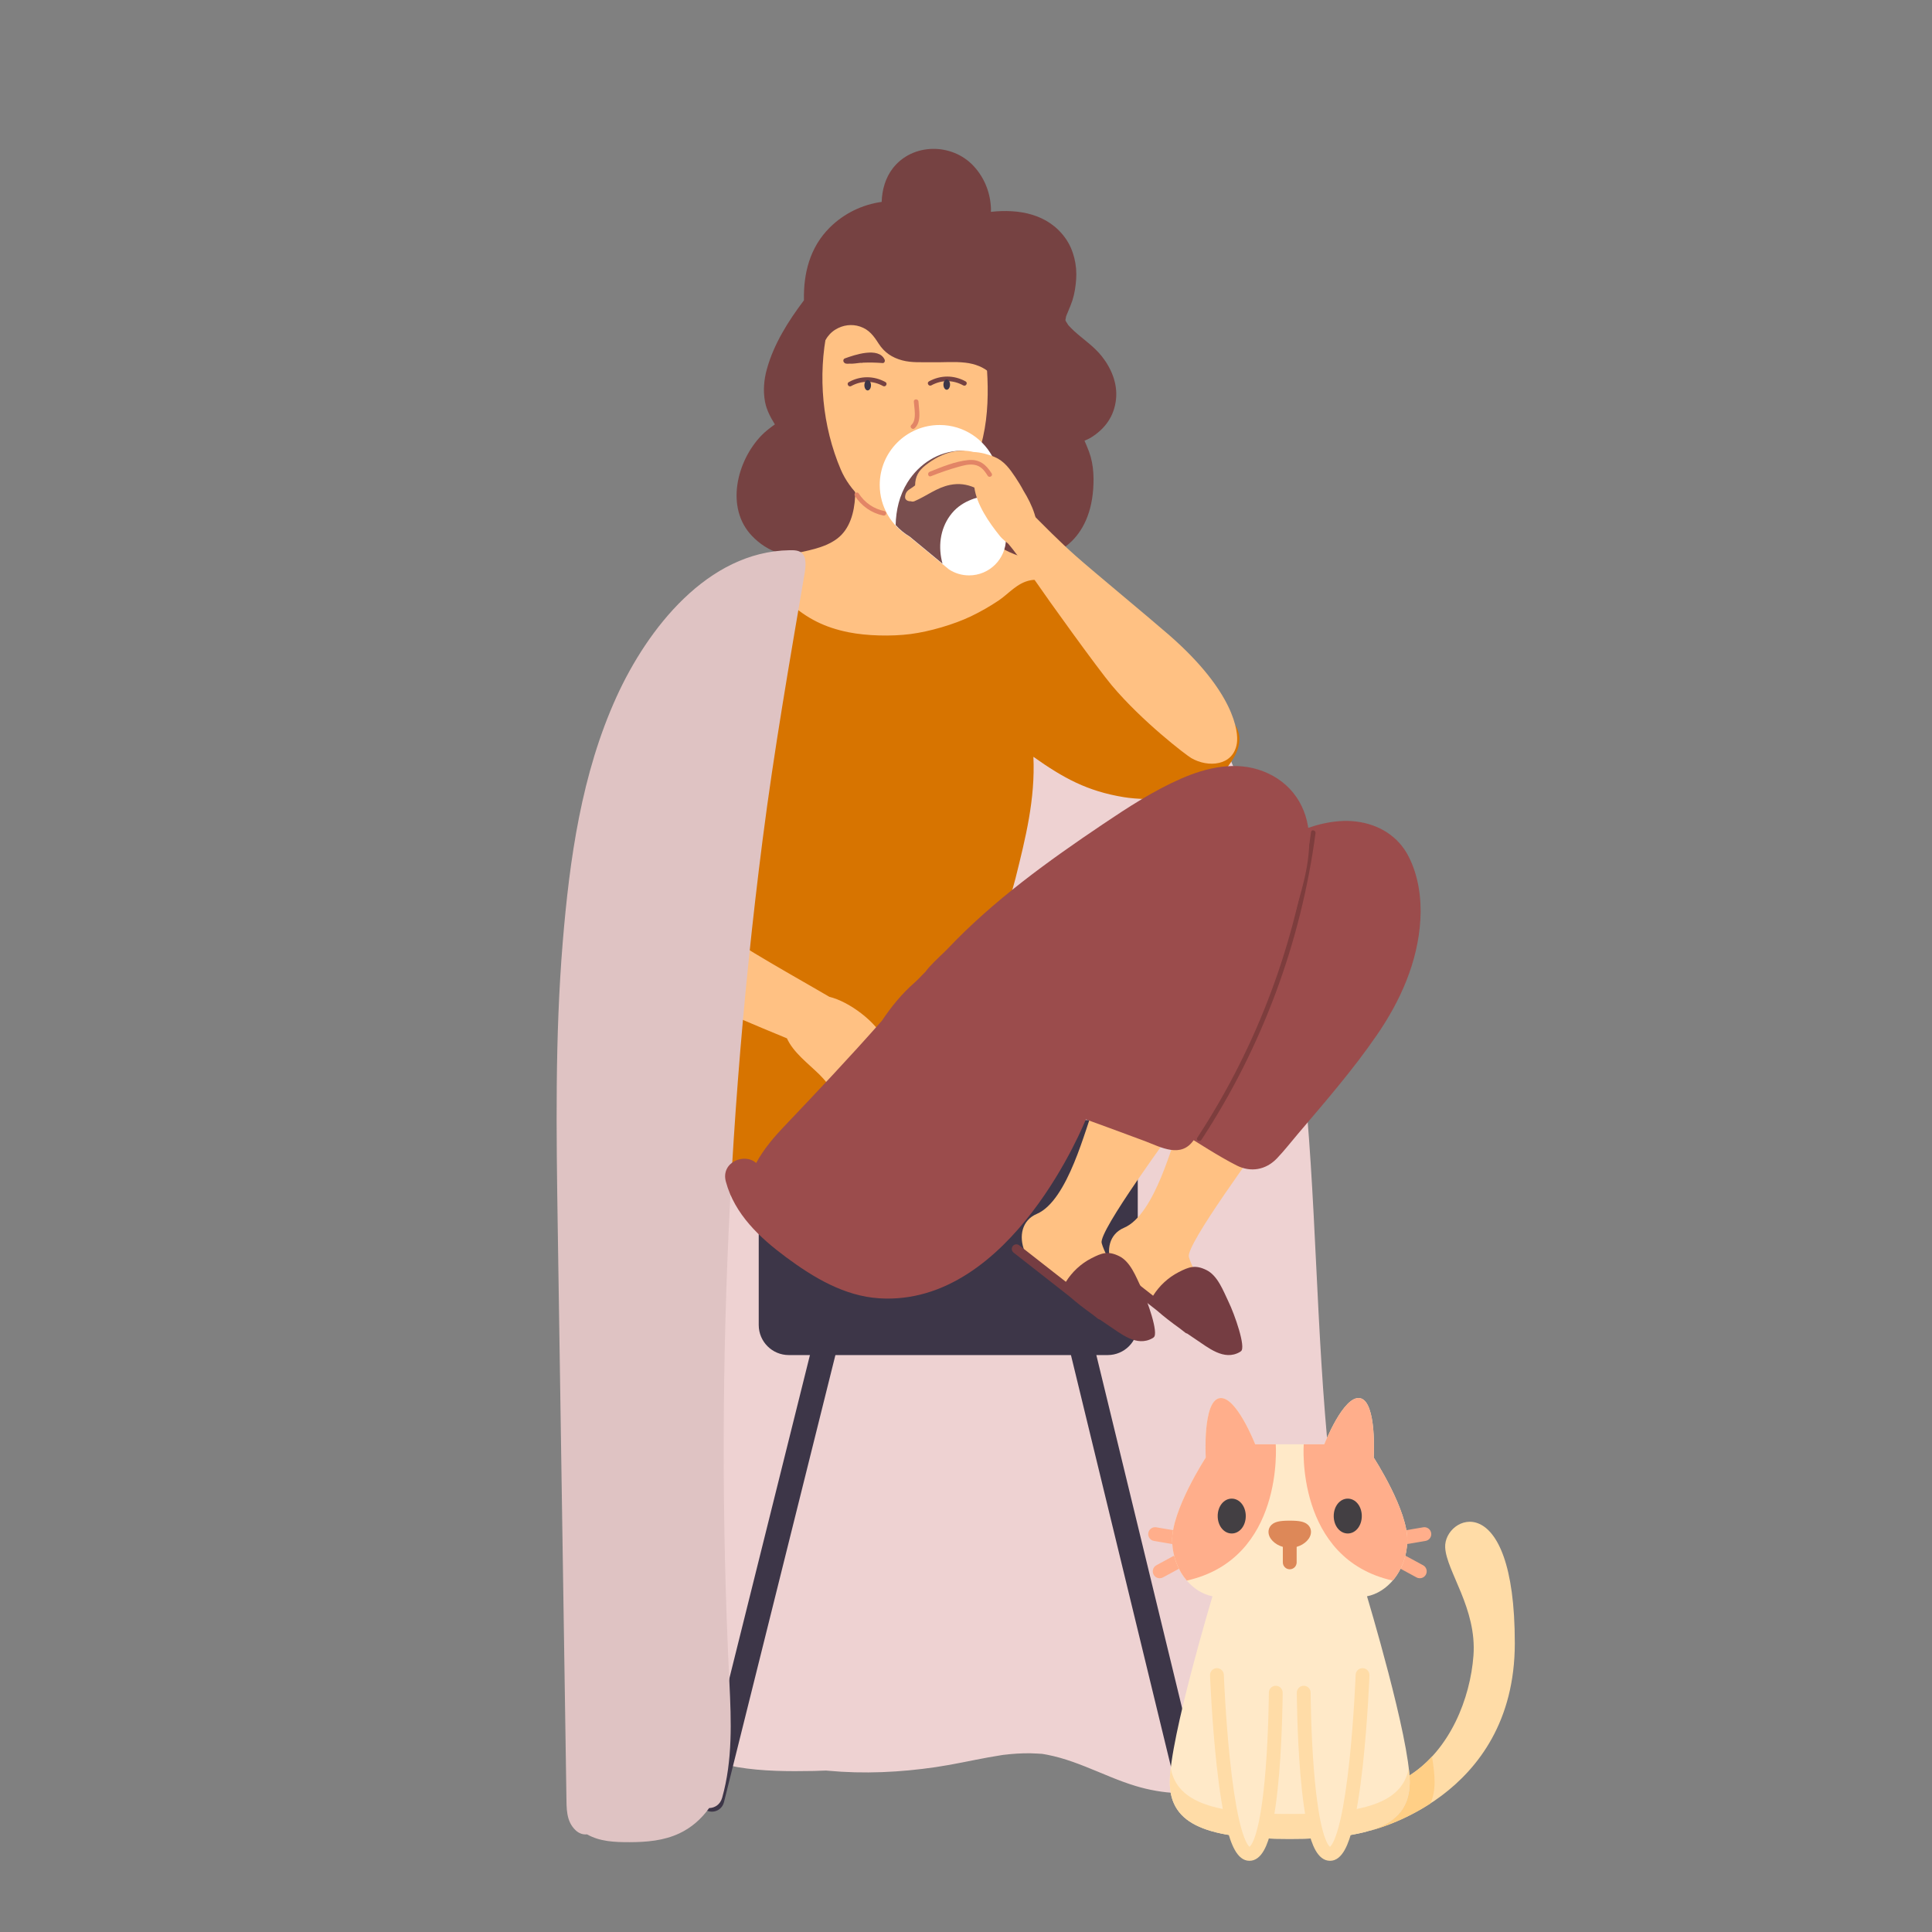 <svg width="597" height="597" viewBox="0 0 597 597" fill="none" xmlns="http://www.w3.org/2000/svg">
<rect x="0" y="0" width="597" height="597" fill="#808080" stroke="none"/>
<path d="M425.545 529.794C425.297 524.001 423.485 518.556 421.921 513.029C420.536 508.104 419.274 503.141 418.155 498.149C415.81 487.887 414.016 477.512 412.577 467.086C412.328 465.368 412.453 466.189 412.506 466.571C412.417 465.968 412.346 465.373 412.257 464.776C412.115 463.581 411.955 462.383 411.813 461.188C411.493 458.498 411.191 455.8 410.907 453.101C410.338 447.699 409.859 442.282 409.432 436.865C408.597 426.457 407.993 416.034 407.443 405.611C406.377 385.2 405.595 364.763 403.907 344.386C400.656 304.789 394.207 264.991 377.526 228.626C375.536 224.312 373.404 220.072 371.148 215.9C369.123 212.198 363.704 210.709 360.133 213.015C356.367 215.445 355.106 220.052 357.238 224.024C357.362 224.243 357.469 224.461 357.593 224.682C357.238 224.674 356.9 224.687 356.563 224.728C354.484 223.646 351.979 223.468 349.652 224.447C349.528 224.506 349.386 224.575 349.261 224.641C346.898 221.544 343.132 220.098 339.366 221.69C337.518 222.465 335.955 224.001 335.067 225.838C333.823 225.255 332.455 224.985 331.069 225.065C330.448 223.88 329.506 222.896 328.405 222.18C328.405 220.887 328.422 219.595 328.422 218.304C328.458 214.097 324.71 210.07 320.393 210.263C315.987 210.459 312.398 213.795 312.345 218.304C312.167 233.673 312.043 249.04 311.901 264.408C310.16 265.885 309.147 268.121 308.881 270.649C306.287 296.519 303.569 322.378 301.099 348.259C300.016 359.581 299.039 370.92 298.31 382.278C294.757 390.439 291.382 398.67 288.149 406.966C288.149 405.392 288.113 403.824 288.042 402.255C289.339 391.056 290.618 379.851 291.915 368.645C292.394 364.63 288.45 361.112 284.844 360.627C281.042 360.117 276.725 362.487 275.873 366.476C275.091 370.123 274.309 373.766 273.528 377.408C270.809 375.703 267.15 375.593 264.432 377.357C264.556 371.997 264.538 366.628 264.29 361.269C264.13 357.801 261.874 354.212 258.303 353.397C255.602 352.784 251.96 353.47 250.024 355.681C248.798 353.352 245.956 352.375 243.522 353.025C243.327 348.19 241.834 343.789 236.784 341.897C234.923 341.203 232.777 342.066 231.409 343.318C226.369 347.929 224.934 354.63 223.9 361.089C222.641 368.956 221.553 376.847 220.601 384.756C218.707 400.514 217.416 416.345 216.538 432.193C214.916 461.449 214.678 490.753 214.573 520.043C210.136 530.412 215.828 544.006 227.901 546.056C235.581 547.358 243.717 547.387 251.481 547.239C252.742 547.216 254.003 547.168 255.265 547.11C255.442 547.124 255.602 547.14 255.762 547.158C266.972 548.202 278.164 547.668 289.285 546.028C294.722 545.228 300.069 544.006 305.487 543.024C306.838 542.782 308.188 542.548 309.538 542.343C309.822 542.304 309.947 542.281 310 542.27C310.142 542.253 310.32 542.233 310.533 542.214C311.137 542.148 311.723 542.08 312.327 542.024C315.027 541.78 317.746 541.69 320.446 541.857C322.329 541.97 321.814 541.89 323.537 542.214C324.887 542.477 326.237 542.805 327.588 543.182C330.252 543.935 332.882 544.894 335.458 545.919C340.592 547.945 345.637 550.292 350.931 551.883C359.032 554.324 368.537 555.149 376.691 552.265C381.345 552.823 386.284 552.484 390.885 552.589C395.966 552.708 401.225 553.237 406.288 552.665C412.612 551.951 417.764 549.49 421.566 544.269C424.515 540.226 425.759 534.738 425.545 529.794" fill="#EED2D2"/>
<path d="M342.282 418.724H243.737C238.61 418.724 234.453 414.567 234.453 409.441V355.387C234.453 350.258 238.61 346.101 243.737 346.101H342.282C347.416 346.101 351.573 350.258 351.573 355.387V409.441C351.573 414.567 347.416 418.724 342.282 418.724" fill="#3D3648"/>
<path d="M220.001 559.818C219.695 559.818 219.386 559.781 219.077 559.704C217.031 559.193 215.787 557.125 216.297 555.078L256.919 392.071C257.434 390.026 259.495 388.78 261.538 389.292C263.599 389.802 264.842 391.872 264.327 393.916L223.701 556.924C223.268 558.66 221.714 559.818 220.001 559.818" fill="#3D3648"/>
<path d="M368.504 561.114C366.799 561.114 365.236 559.942 364.809 558.197L325.654 396.996C325.157 394.95 326.418 392.885 328.461 392.39C330.504 391.894 332.565 393.148 333.063 395.193L372.217 556.399C372.715 558.444 371.453 560.503 369.41 561.004C369.108 561.077 368.806 561.114 368.504 561.114" fill="#3D3648"/>
<path d="M392.93 348.451C394.919 345.562 391.277 342.146 388.506 343.239C384.331 341.372 380.068 339.707 375.733 338.266C374.027 336.662 371.469 336.454 369.426 337.874C366.957 339.575 366.175 343.333 365.127 345.951C362.427 352.601 357.026 375.273 347.308 379.402C342.76 381.333 341.712 386.282 343.56 390.884C345.549 395.847 350.328 398.976 354.468 402.04C359.353 405.668 364.398 409.059 369.586 412.245C370.705 412.927 371.771 412.463 372.357 411.633C373.956 411.93 375.644 409.603 374.294 407.867C373.885 407.347 373.477 406.823 373.068 406.304C373.939 405.849 374.596 404.787 374.4 403.728C374.01 401.598 372.89 399.866 371.86 397.997C370.723 395.924 367.952 390.679 367.365 388.386C366.406 384.648 388.577 354.729 392.93 348.451" fill="#FFC183"/>
<path d="M379.589 402.19C378.008 398.903 376.284 394.168 372.802 392.458C369.338 390.745 367.402 391.461 364.168 393.126C360.971 394.769 358.217 397.34 356.316 400.386L341.908 389.1C341.287 388.61 340.381 388.718 339.901 389.343C339.421 389.963 339.528 390.864 340.15 391.351L357.471 404.929C359.745 406.919 362.143 408.759 364.595 410.509L366.247 411.801C366.425 411.944 366.62 412.03 366.833 412.072C367.668 412.639 368.503 413.208 369.338 413.765C373.3 416.373 378.185 420.607 383.088 417.798C383.231 417.722 383.355 417.631 383.479 417.523C385.06 416.325 381.543 406.199 379.589 402.19" fill="#753D42"/>
<path d="M365.98 344.159C367.97 341.27 364.328 337.856 361.557 338.947C357.382 337.08 353.118 335.417 348.784 333.976C347.078 332.372 344.52 332.164 342.477 333.583C340.008 335.283 339.226 339.043 338.178 341.659C335.477 348.309 330.077 370.981 320.359 375.112C315.811 377.043 314.745 381.99 316.593 386.593C318.6 391.555 323.379 394.684 327.501 397.75C332.404 401.378 337.449 404.767 342.637 407.953C343.756 408.635 344.822 408.171 345.408 407.343C347.007 407.638 348.695 405.311 347.345 403.575C346.936 403.056 346.527 402.531 346.119 402.012C346.989 401.559 347.629 400.496 347.451 399.438C347.06 397.306 345.941 395.575 344.911 393.707C343.774 391.632 341.002 386.387 340.416 384.094C339.457 380.356 361.628 350.437 365.98 344.159" fill="#FFC183"/>
<path d="M352.64 397.897C351.058 394.613 349.335 389.878 345.853 388.166C342.371 386.455 340.452 387.169 337.219 388.834C334.004 390.479 331.268 393.049 329.367 396.094L314.959 384.81C314.337 384.318 313.431 384.428 312.952 385.051C312.472 385.673 312.579 386.574 313.2 387.059L330.522 400.639C332.796 402.627 335.176 404.467 337.646 406.217L339.28 407.508C339.475 407.652 339.671 407.738 339.884 407.782C340.719 408.349 341.554 408.916 342.389 409.473C346.333 412.081 351.236 416.317 356.139 413.508C356.281 413.431 356.406 413.341 356.512 413.231C358.111 412.035 354.576 401.907 352.64 397.897" fill="#753D42"/>
<path d="M340.433 110.053C337.981 106.987 334.765 104.889 331.887 102.272C331.266 101.694 330.662 101.089 330.093 100.446C329.862 100.085 329.649 99.717 329.418 99.358C329.4 99.319 329.365 99.275 329.329 99.229C329.312 99.191 329.294 99.142 329.276 99.085C329.276 99.005 329.24 98.918 329.223 98.84C329.311 98.461 329.418 97.845 329.436 97.758C329.454 97.749 329.507 97.587 329.56 97.417C329.738 97.035 330.36 95.48 330.218 95.827C330.626 94.842 331.053 93.864 331.372 92.846C332.065 90.723 332.385 88.443 332.545 86.23C332.847 81.982 331.781 77.278 329.329 73.764C323.964 66.091 314.904 64.51 306.199 65.46C306.217 65.149 306.216 64.838 306.216 64.52C306.057 59.614 304.227 54.954 300.887 51.342C294.189 44.092 281.967 44.124 275.856 52.035C273.671 54.863 272.551 58.583 272.445 62.385C266.476 63.215 260.826 65.926 256.438 70.273C250.22 76.434 248.248 84.524 248.426 92.792C243.54 99.284 239.152 106.221 236.974 114.033C236.059 117.333 235.763 120.776 236.397 124.152C236.884 126.747 238.099 128.943 239.437 131.14C239.383 131.18 239.33 131.217 239.277 131.256C237.866 132.269 236.454 133.356 235.244 134.612C227.696 142.453 224.054 156.865 232.339 165.573C242.368 176.115 258.339 172.422 263.242 161.986C266.138 155.838 266.031 142.811 266.174 136.038C266.191 135.561 266.191 135.076 266.209 134.589C268.696 136.26 272.143 135.79 274.594 134.193C274.559 135.004 274.559 135.815 274.594 136.623C274.754 139.824 276.46 142.592 279.462 143.859C281.132 144.562 283.317 144.697 285.218 144.106C285.218 144.107 285.218 144.109 285.218 144.109C284.827 148.016 288.522 151.405 292.075 151.885C293.212 152.036 292.768 159.855 293.799 159.549C293.959 159.92 294.154 160.285 294.403 160.634C299.537 167.97 307.549 172.614 316.609 172.793C326.824 172.994 338.016 166.17 337.91 147.92C337.892 145.644 337.626 143.251 337.004 141.066C336.684 139.966 336.275 138.906 335.831 137.85C335.6 137.294 335.369 136.74 335.121 136.186C335.849 135.843 336.595 135.539 336.951 135.312C341.445 132.567 344.288 128.668 344.856 123.381C345.371 118.495 343.417 113.81 340.433 110.053" fill="#764242"/>
<path d="M324.623 178.545C323.078 173.815 319.205 173.194 314.994 171.811C310.766 170.418 306.805 168.057 303.642 164.894C297.016 158.252 294.227 149.023 295.541 139.792C296.234 134.942 288.666 134.457 287.956 139.272C287.92 139.611 287.884 139.954 287.831 140.297C287.423 140.378 287.014 140.517 286.641 140.714C285.469 139.929 283.923 139.781 282.715 140.348C281.382 139.158 279.322 138.984 277.883 139.961C277.812 139.947 277.723 139.934 277.652 139.925L277.225 136.744C276.746 133.272 272.447 133.006 270.563 135.175C269.853 134.528 268.947 134.258 267.97 134.136C266.637 133.967 265.323 134.74 264.559 135.784C262.871 138.133 263.724 141.569 263.919 144.273C264.15 147.307 264.381 150.348 264.239 153.393C263.99 158.213 262.693 163.466 258.625 166.493C254.646 169.467 249.049 170.226 244.306 171.295C239.812 172.312 232.647 172.441 230.105 177.014C228.675 179.585 229.962 182.635 233.009 182.992C236.767 183.434 239.438 190.892 242.743 191.901C248.445 193.637 272.429 199.194 274.578 198.492C276.835 197.76 299.468 192.488 307.249 189.619C310.393 188.462 316.682 183.672 321.621 183.07C323.522 182.839 325.227 180.407 324.623 178.545" fill="#FFC183"/>
<path d="M381.685 224.037C381.241 222.868 370.511 218.761 369.605 217.807C365.803 213.774 361.113 210.427 356.814 206.936C347.984 199.747 339.155 192.559 330.308 185.369C329.473 184.63 328.585 183.929 327.661 183.261C327.092 182.854 326.506 182.573 325.92 182.401C324.41 179.834 321.354 178.736 318.352 179.327C314.284 180.129 311.725 183.44 308.616 185.538C305.863 187.386 302.985 189.031 300 190.459C294.795 192.95 287.262 195.165 281.347 195.926C275.36 196.693 267.845 196.492 262.249 195.38C254.93 193.93 249.334 191.132 244.022 186.322C241.375 183.92 237.276 183.707 234.659 186.322C232.542 188.441 232.304 191.388 233.471 193.863C231.268 196.185 230.438 199.606 230.115 202.964C229.289 211.472 228.521 219.985 227.768 228.498C225.055 259.165 222.906 289.95 223.291 320.752C222.9 320.736 222.501 320.755 222.099 320.816C218.71 321.326 216.473 323.989 216.283 327.403C216.269 327.675 216.269 327.947 216.26 328.219C215.715 328.508 215.221 328.863 214.799 329.284C212.97 331.113 212.554 333.477 213.165 335.671C211.721 337.931 211.191 340.78 210.918 343.626C210.166 351.441 211.191 360.29 217.656 365.615C224.574 371.307 234.334 370.315 241.321 365.238C247.841 360.493 252.745 353.603 258.003 347.567C268.769 335.232 279.943 323.285 290.833 311.08C301.244 299.437 309.931 286.861 313.768 271.522C316.948 258.786 319.915 246.932 319.329 233.856C328.602 240.437 336.011 244.496 347.292 246.331C355.055 247.594 370.919 247.306 376.48 240.548C380.584 235.569 385.345 230.033 381.685 224.037" fill="#D77400"/>
<path d="M304.993 114.307C304.513 107.082 303.003 98.436 297.851 93.046C293.161 88.12 285.38 86.188 278.878 87.114C271.629 88.146 267.312 92.586 264.736 98.35C264.239 98.016 263.688 97.755 263.066 97.581C260.064 96.732 256.333 98.622 255.641 101.907C252.656 116.185 254.113 131.719 259.815 145.118C262.569 151.54 268.663 157.5 275.431 159.366C282.715 161.373 288.755 157.671 294.138 152.771C304.477 143.331 305.863 127.683 304.993 114.307" fill="#FFC183"/>
<path d="M309.328 110.52C311.46 109.733 312.544 106.662 309.968 105.475C309.133 105.113 308.316 104.713 307.516 104.294C309.133 103.617 310.217 102.05 309.648 99.813C308.707 96.12 304.159 93.791 301.139 92.066C297.461 89.978 293.588 88.266 289.698 86.645C285.825 85.034 281.792 83.62 277.564 83.505C275.912 83.458 273.975 83.528 272.767 84.849C272.554 85.066 272.394 85.302 272.27 85.551C271.737 85.462 271.204 85.377 270.671 85.302C268.966 85.066 267.384 86.381 267.029 87.823C264.755 87.967 262.765 89.228 263.334 92.073C263.529 93.059 264.062 93.97 264.773 94.809C264.204 94.734 263.636 94.69 263.067 94.683C259.728 94.638 256.423 95.864 253.794 97.907C250.614 100.396 249.086 103.846 247.807 107.591C246.617 111.089 252.124 112.558 253.332 109.111C254.345 106.23 255.446 103.489 258.164 101.831C260.456 100.424 263.21 100.044 265.768 100.907C268.575 101.845 269.996 103.817 271.506 106.177C273.3 108.946 275.645 110.481 278.701 111.327C281.757 112.171 284.954 111.869 288.134 111.933C291.527 112 294.938 111.68 298.314 112.071C304.283 112.759 309.133 116.294 308.671 122.75C308.405 126.457 314.107 126.395 314.427 122.75C314.853 117.841 312.793 113.489 309.328 110.52" fill="#764242"/>
<path d="M361.363 196.32C355.003 190.773 337.717 176.485 332.583 171.94C327.36 167.32 322.492 162.338 317.571 157.389C315.67 155.458 313.272 156.552 312.295 158.441C309.132 156.268 305.206 161.214 308.209 164.271C312.721 168.871 316.31 174.232 319.934 179.535C323.842 185.257 339.103 206.467 343.544 211.776C352.906 222.92 366.461 233.297 368.131 234.263C373.23 237.232 381.1 236.771 382.201 229.71C382.787 226.047 381.295 213.746 361.363 196.32Z" fill="#FFC183"/>
<path d="M308.331 145.406C308.064 144.344 307.709 143.32 307.265 142.34V142.306C307.247 142.279 307.229 142.249 307.229 142.221C304.316 135.799 297.849 131.327 290.352 131.327C280.119 131.327 271.841 139.618 271.841 149.842C271.841 156.63 275.483 162.562 280.937 165.785C280.937 165.786 293.248 175.961 293.248 175.961C295.042 177.121 297.156 177.799 299.448 177.799C305.755 177.799 310.854 172.692 310.854 166.394C310.854 164.37 308.331 145.406 308.331 145.406" fill="white"/>
<path d="M435.3 264.725C432.066 258.308 425.973 254.695 419.009 253.849C412.329 253.039 405.312 255.061 399.272 257.772C392.592 260.771 387.546 265.706 384.828 272.508C383.371 276.115 386.107 280.369 389.341 281.735C390.602 282.267 392.094 282.439 393.533 282.256C390.371 286.614 387.493 291.162 384.899 295.864C379.001 306.554 374.435 318.062 371.415 329.897C371.078 331.247 371.113 332.72 371.486 334.104C369.834 333.866 368.111 334.145 366.548 335.081C365.944 335.442 365.34 335.803 364.736 336.169C359.655 339.253 359.566 346.769 364.736 349.835C370.474 353.246 376.159 357.096 382.11 360.122C386.48 362.339 391.117 361.532 394.546 357.983C396.838 355.593 398.916 352.905 401.066 350.374C409.451 340.509 418.049 330.613 425.387 319.947C432.741 309.302 438.16 297.179 438.906 284.129C439.279 277.557 438.302 270.637 435.3 264.725" fill="#9B4C4C"/>
<path d="M273.601 118.055C270.012 116.076 265.855 116.079 262.284 118.067C261.485 118.515 262.196 119.751 263.013 119.304C266.14 117.563 269.746 117.557 272.873 119.29C273.69 119.735 274.4 118.501 273.601 118.055Z" fill="#764242"/>
<path d="M283.816 124.095C283.763 123.18 282.324 123.175 282.377 124.095C282.502 126.239 283.354 129.7 281.613 131.327C280.938 131.958 281.951 132.968 282.626 132.34C284.811 130.293 283.958 126.751 283.816 124.095" fill="#E28566"/>
<path d="M273.352 111.11C271.487 107.081 263.954 109.699 261.076 110.746C260.472 110.968 260.49 111.732 260.863 112.039C260.952 112.167 261.076 112.268 261.236 112.311C261.68 112.426 262.124 112.417 262.551 112.369C263.635 112.451 264.789 112.215 265.873 112.115C266.033 112.119 266.193 112.119 266.353 112.126C266.459 112.128 266.566 112.108 266.655 112.071C268.68 111.982 270.705 112.032 272.73 112.185C273.317 112.231 273.548 111.557 273.352 111.11" fill="#764242"/>
<path d="M273.332 157.946C270.01 157.253 267.221 155.361 265.373 152.51C264.894 151.746 263.668 152.455 264.165 153.224C266.191 156.374 269.282 158.545 272.959 159.314C273.848 159.501 274.221 158.134 273.332 157.946" fill="#E28566"/>
<path d="M269.141 119.046C269.141 119.929 268.679 120.646 268.11 120.646C267.559 120.646 267.098 119.929 267.098 119.046C267.098 118.163 267.559 117.447 268.11 117.447C268.679 117.447 269.141 118.163 269.141 119.046Z" fill="#3D3648"/>
<path d="M287.066 117.843C290.654 115.864 294.794 115.867 298.382 117.855C299.182 118.303 298.453 119.54 297.654 119.092C294.527 117.351 290.921 117.346 287.794 119.078C286.977 119.524 286.249 118.289 287.066 117.843Z" fill="#764242"/>
<path d="M291.525 118.835C291.525 119.718 291.987 120.434 292.538 120.434C293.106 120.434 293.568 119.718 293.568 118.835C293.568 117.952 293.106 117.236 292.538 117.236C291.987 117.236 291.525 117.952 291.525 118.835Z" fill="#3D3648"/>
<path d="M405.117 257.105C400.641 290.778 388.578 323.164 369.96 351.572C369.462 352.344 370.706 353.01 371.221 352.248C389.91 323.775 402.026 291.194 406.503 257.431C406.61 256.533 405.242 256.203 405.117 257.105" fill="#7D3D3D"/>
<path d="M353.919 286.127C348.607 296.644 343.74 307.368 339.227 318.246C336.953 323.725 334.786 329.245 332.69 334.796C331.624 337.634 329.687 343.731 334.804 343.777C335.727 343.786 335.727 342.357 334.804 342.347C330.504 342.304 334.111 335.049 334.715 333.469C335.585 331.194 336.456 328.925 337.362 326.662C339.174 322.052 341.075 317.466 343.029 312.91C346.795 304.103 350.846 295.414 355.127 286.841C355.536 286.031 354.328 285.313 353.919 286.127Z" fill="#7D3D3D"/>
<path d="M309.131 150.304C308.9 148.57 308.705 147.129 308.598 146.268C307.621 145.049 305.969 144.626 304.335 144.877C304.175 144.9 304.033 144.93 303.873 144.956C303.34 144.269 302.576 143.725 301.705 143.382C301.35 143.247 301.012 143.143 300.657 143.054C300.657 141.085 299.378 139.201 296.767 139.273C289.945 139.462 284.011 143.338 280.422 149.06C277.918 153.073 276.869 157.623 276.763 162.24C278.006 163.628 279.463 164.831 281.08 165.788C281.08 165.79 287.706 171.262 291.241 174.179V174.177C289.856 169.117 290.424 163.672 293.551 159.35C296.766 154.926 301.403 153.685 306.484 152.672C307.728 152.425 308.669 151.459 309.131 150.304" fill="#794E4E"/>
<path d="M320.199 160.776C319.631 158.135 318.529 155.603 317.215 153.256C316.913 152.725 316.593 152.174 316.255 151.618C315.491 150.167 314.621 148.765 313.715 147.404C311.992 144.83 310.251 142.43 307.319 141.206C305.312 140.376 303.056 139.755 300.817 139.668C298.774 139.154 296.607 139.159 294.528 139.568C291.402 140.181 288.541 141.783 286.054 143.716C283.727 145.507 282.821 147.34 282.768 149.996C282.288 150.378 281.773 150.737 281.115 151.153C280.192 151.743 279.783 152.405 279.676 153.494C279.57 154.502 280.618 154.965 281.435 154.88C281.773 155.022 282.181 155.043 282.59 154.864C286.356 153.255 289.447 150.679 293.551 149.842C296.358 149.272 298.792 149.67 301.084 150.654C301.83 155.978 305.596 161.421 308.865 165.5C309.771 166.651 311.388 168.016 313.164 168.902C314.123 169.581 315.136 169.991 316.131 169.814C317.73 169.949 319.222 169.361 320.146 167.515C321.141 165.552 320.643 162.839 320.199 160.776" fill="#FFC183"/>
<path d="M306.431 146.29C304.654 143.473 302.593 141.81 299.094 142.174C295.079 142.593 290.993 144.294 287.28 145.782C286.427 146.12 286.8 147.504 287.653 147.161C290.442 146.047 293.284 145.054 296.18 144.251C297.708 143.825 299.324 143.38 300.923 143.608C303.073 143.912 304.121 145.299 305.205 147.012C305.685 147.788 306.928 147.07 306.431 146.29" fill="#E28566"/>
<path d="M271.165 342.214C271.157 342.052 271.35 342.91 273.3 341.533C278.533 337.834 275.735 326.772 273.486 321.637C270.978 315.911 262.423 309.483 256.304 308.037C254.816 307.086 232.118 294.341 225.963 290.01C223.474 288.261 219.172 291.039 220.924 294.046C221.344 294.766 221.802 295.448 222.295 296.097C220.763 295.22 219.233 294.331 217.715 293.435C214.039 291.265 210.067 296.661 213.787 298.86C213.901 298.926 214.012 298.993 214.126 299.063C211.109 298.109 208.068 297.238 204.988 296.484C201.698 295.678 198.21 300.227 201.826 302.328C210.323 307.261 238.299 318.881 243.166 320.85C245.169 325.283 249.741 328.611 253.259 332.093C256.515 335.32 258.835 339.273 261.071 343.235C262.294 345.402 263.788 347.633 265.327 346.918C265.767 346.716 266.649 345.523 266.649 345.523C266.649 345.523 268.055 346.026 268.922 345.548C270.479 344.697 271.282 343.656 271.165 342.214Z" fill="#FFC183"/>
<path d="M243.986 170.022C218.667 170.421 200.095 194.257 190.507 215.33C179.708 239.063 176.007 265.409 173.886 291.178C171.479 320.43 171.898 349.816 172.342 379.135C172.79 408.748 173.243 438.369 173.696 467.987C173.948 484.622 174.206 501.252 174.458 517.888C174.582 526.122 174.707 534.362 174.835 542.601C174.897 546.719 174.959 550.834 175.021 554.955C175.078 558.736 174.892 562.797 177.896 565.591C178.997 566.613 180.237 566.95 181.401 566.823C185.362 569.086 190.049 569.258 194.531 569.244C199.829 569.23 205.059 568.8 209.912 566.531C213.613 564.804 216.764 562.044 219.125 558.707C220.865 558.645 222.538 557.672 223.155 555.502C226.409 543.927 225.97 531.891 225.395 520.009C224.794 507.604 224.336 495.196 224.041 482.782C223.449 457.921 223.492 433.046 224.155 408.191C225.485 358.474 229.323 308.826 235.651 259.497C239.19 231.838 244.004 204.381 248.676 176.89C249.831 170.022 246.58 169.981 243.986 170.022Z" fill="#DFC3C3"/>
<path d="M404.531 258.749C404.194 249.393 399.148 241.77 390.372 238.35C381.969 235.076 372.909 237.123 364.95 240.607C356.458 244.329 348.553 249.468 340.878 254.632C323.841 266.089 306.929 278.282 292.77 293.233C290.282 295.85 283.263 301.583 285.181 303.604C284.311 304.358 290.7 298.233 289.83 299.001C287.894 297.294 285.308 301.279 282.643 303.604C278.628 307.093 275.395 311.119 272.517 315.406C262.586 326.681 252.282 337.582 241.907 348.495C239.58 350.933 235.974 355.04 233.657 359.375C230.015 356.119 222.7 359.156 224.288 365.101C226.992 375.202 234.748 382.44 242.867 388.462C251.43 394.813 260.934 400.505 271.735 401.187C312.649 403.756 335.531 345.891 335.531 345.891C335.531 345.891 349.246 350.88 353.847 352.629C358.821 354.532 364.932 357.973 368.858 352.306C371.434 348.583 376.959 339.261 379.038 335.239C387.405 319.062 394.263 302.059 399.415 284.597C401.849 276.37 404.851 267.429 404.531 258.749Z" fill="#9B4C4C"/>
<g clip-path="url(#clip0)">
<path d="M442.244 473.692C442.045 472.528 440.941 471.747 439.779 471.944L434.486 472.847C433.323 473.046 432.541 474.149 432.74 475.312C432.917 476.354 433.821 477.089 434.842 477.089C434.962 477.089 435.082 477.079 435.204 477.058L440.497 476.156C441.66 475.958 442.442 474.855 442.244 473.692V473.692Z" fill="#FFAE8B"/>
<path d="M439.745 483.673L434.65 480.905C433.613 480.342 432.315 480.726 431.752 481.762C431.19 482.799 431.574 484.096 432.61 484.66L437.706 487.427C438.03 487.604 438.379 487.686 438.724 487.686C439.482 487.686 440.215 487.283 440.603 486.569C441.167 485.533 440.783 484.236 439.745 483.673Z" fill="#FFAE8B"/>
<path d="M361.873 477.058C361.994 477.079 362.115 477.089 362.234 477.089C363.256 477.089 364.161 476.353 364.337 475.312C364.536 474.149 363.754 473.046 362.591 472.847L357.299 471.944C356.136 471.746 355.032 472.527 354.834 473.691C354.635 474.854 355.417 475.957 356.58 476.156L361.873 477.058Z" fill="#FFAE8B"/>
<path d="M362.427 480.905L357.332 483.673C356.294 484.236 355.911 485.533 356.474 486.57C356.861 487.283 357.595 487.686 358.353 487.686C358.698 487.686 359.047 487.604 359.371 487.428L364.467 484.66C365.504 484.096 365.888 482.8 365.325 481.762C364.761 480.726 363.464 480.342 362.427 480.905Z" fill="#FFAE8B"/>
<path d="M446.567 478.17C446.94 485.551 456.406 497.013 455.305 511.636C454.321 524.718 448.154 540.606 435.532 548.644C435.582 549.366 435.609 550.036 435.609 550.643C435.609 558.604 431.424 563.276 422.923 565.778C422.93 565.776 468.074 555.946 468.085 507.759C468.096 458.606 446.075 468.47 446.567 478.17V478.17Z" fill="#FFDCA7"/>
<path d="M442.503 542.792C440.444 545.012 438.123 546.992 435.53 548.643C435.582 549.365 435.609 550.035 435.609 550.642C435.609 558.604 431.424 563.276 422.923 565.778C422.923 565.778 432.009 563.799 442.029 557.268C442.877 555.367 443.3 553.171 443.3 550.642C443.3 548.619 443.004 545.917 442.503 542.792V542.792Z" fill="#FFCF86"/>
<path d="M409.21 446.305C409.21 446.305 415.186 430.993 420.306 432.053C425.498 433.126 424.49 450.4 424.49 450.4C424.49 450.4 435.214 466.861 434.867 476.33C434.52 485.798 428.434 492.113 422.41 493.265C422.41 493.265 435.609 537.082 435.609 550.644C435.609 564.204 423.473 568.223 398.539 568.223C373.604 568.223 361.468 564.204 361.468 550.644C361.468 537.082 374.667 493.265 374.667 493.265C368.644 492.113 362.557 485.798 362.21 476.33C361.863 466.861 372.587 450.4 372.587 450.4C372.587 450.4 371.579 433.126 376.771 432.053C381.89 430.993 387.867 446.305 387.867 446.305H409.21Z" fill="#FFE9C8"/>
<path d="M398.539 560.532C375.838 560.532 363.748 557.199 361.762 546.371C361.574 547.997 361.468 549.441 361.468 550.643C361.468 564.204 373.603 568.223 398.538 568.223C423.473 568.223 435.609 564.202 435.609 550.643C435.609 549.441 435.503 547.997 435.315 546.371C433.329 557.199 421.238 560.532 398.539 560.532V560.532Z" fill="#FFDCA7"/>
<path d="M376.771 432.053C371.579 433.126 372.587 450.4 372.587 450.4C372.587 450.4 361.862 466.861 362.209 476.33C362.393 481.336 364.182 485.46 366.717 488.407C396.871 481.664 394.216 446.305 394.216 446.305H387.867C387.867 446.305 381.89 430.993 376.771 432.053Z" fill="#FFAE8B"/>
<path d="M420.305 432.053C425.496 433.126 424.489 450.4 424.489 450.4C424.489 450.4 435.214 466.861 434.867 476.33C434.684 481.336 432.895 485.46 430.359 488.407C400.206 481.664 402.859 446.305 402.859 446.305H409.21C409.21 446.305 415.185 430.993 420.305 432.053Z" fill="#FFAE8B"/>
<path d="M380.613 463.086C378.181 463.086 376.276 465.451 376.276 468.471C376.276 471.491 378.181 473.856 380.613 473.856C383.044 473.856 384.949 471.491 384.949 468.471C384.949 465.451 383.044 463.086 380.613 463.086Z" fill="#433F43"/>
<path d="M416.465 463.086C414.034 463.086 412.129 465.451 412.129 468.471C412.129 471.491 414.034 473.856 416.465 473.856C418.896 473.856 420.801 471.491 420.801 468.471C420.801 465.451 418.896 463.086 416.465 463.086Z" fill="#433F43"/>
<path d="M405.101 473.358C405.101 472.614 404.815 470.815 402.161 470.186C401.289 469.98 400.206 469.892 398.539 469.892C396.87 469.892 395.788 469.98 394.917 470.186C392.263 470.815 391.976 472.614 391.976 473.358C391.976 475.389 393.908 477.278 396.403 477.993V482.783C396.403 483.962 397.359 484.919 398.539 484.919C399.718 484.919 400.675 483.962 400.675 482.783V477.993C403.169 477.278 405.101 475.389 405.101 473.358Z" fill="#DD8858"/>
<path d="M376.04 517.606C376.04 517.606 378.123 572.864 386.075 572.864C394.027 572.864 394.216 523.048 394.216 523.048" fill="#FFE9C8"/>
<path d="M421.037 517.606C421.037 517.606 418.954 572.864 411.002 572.864C403.049 572.864 402.859 523.048 402.859 523.048" fill="#FFE9C8"/>
<path d="M386.075 575C382.179 575 380.291 569.524 379.082 564.755C377.895 560.076 376.842 553.587 375.952 545.468C374.446 531.736 373.91 517.826 373.905 517.686C373.86 516.508 374.78 515.516 375.959 515.472C377.138 515.42 378.13 516.347 378.175 517.526C378.179 517.655 378.676 530.533 380.054 543.649C380.858 551.305 381.799 557.532 382.852 562.158C384.373 568.843 385.716 570.365 386.101 570.677C386.681 570.247 389.48 567.131 391.096 546.581C392.025 534.759 392.08 523.157 392.08 523.04C392.084 521.863 393.04 520.913 394.216 520.913H394.225C395.404 520.917 396.357 521.877 396.352 523.056C396.352 523.182 396.293 535.739 395.257 548.134C394.643 555.474 393.808 561.346 392.777 565.585C391.794 569.627 390.03 575 386.075 575Z" fill="#FFDCA7"/>
<path d="M411.001 575C407.046 575 405.282 569.627 404.298 565.586C403.267 561.346 402.433 555.475 401.819 548.134C400.783 535.739 400.724 523.182 400.723 523.056C400.718 521.877 401.671 520.917 402.851 520.912H402.859C404.035 520.912 404.991 521.863 404.995 523.041C404.996 523.157 405.051 534.779 405.981 546.601C407.597 567.133 410.396 570.246 410.975 570.677C411.36 570.364 412.703 568.843 414.224 562.158C415.277 557.533 416.218 551.306 417.022 543.649C418.4 530.533 418.897 517.655 418.901 517.526C418.946 516.347 419.946 515.423 421.117 515.472C422.295 515.516 423.215 516.508 423.171 517.687C423.166 517.826 422.63 531.736 421.124 545.469C420.234 553.587 419.181 560.076 417.994 564.755C416.786 569.524 414.897 575 411.001 575Z" fill="#FFDCA7"/>
</g>
<defs>
<clipPath id="clip0">
<rect width="143" height="143" fill="white" transform="translate(340 432)"/>
</clipPath>
</defs>
</svg>
